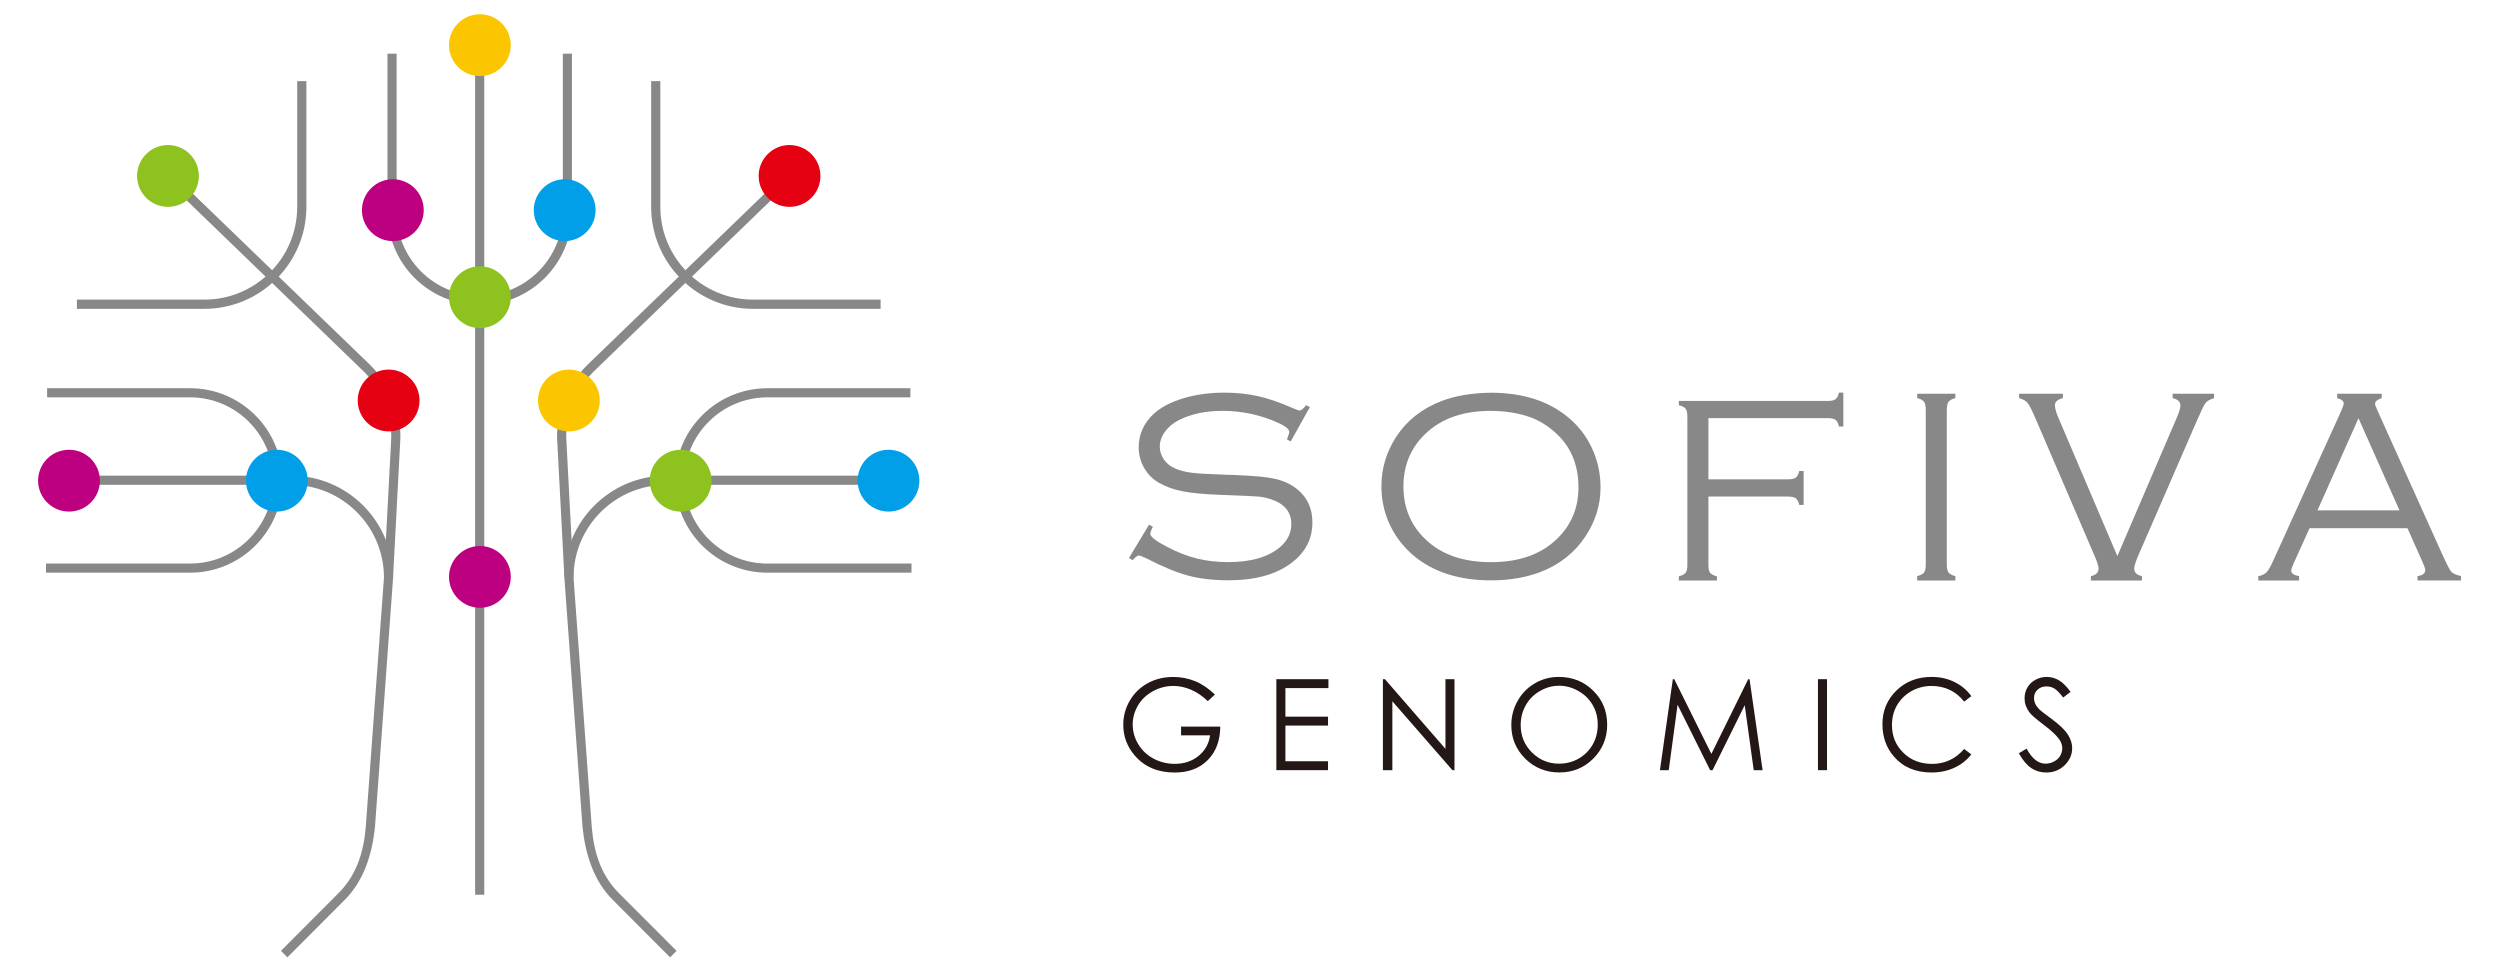 <?xml version="1.0" encoding="utf-8"?>
<!-- Generator: Adobe Illustrator 15.1.0, SVG Export Plug-In  -->
<!DOCTYPE svg PUBLIC "-//W3C//DTD SVG 1.1//EN" "http://www.w3.org/Graphics/SVG/1.1/DTD/svg11.dtd">
<svg version="1.1"
	 xmlns="http://www.w3.org/2000/svg" xmlns:xlink="http://www.w3.org/1999/xlink" xmlns:a="http://ns.adobe.com/AdobeSVGViewerExtensions/3.0/"
	 x="0px" y="0px" width="104px" height="40px" viewBox="0.692 9.89 104 40" enable-background="new 0.692 9.89 104 40"
	 xml:space="preserve">
<defs>
</defs>
<g>
	<defs>
		<rect id="SVGID_1_" width="105.344" height="60.199"/>
	</defs>
	<clipPath id="SVGID_2_">
		<use xlink:href="#SVGID_1_"  overflow="visible"/>
	</clipPath>
	<path clip-path="url(#SVGID_2_)" fill="#231815" d="M51.232,38.781l-0.295,0.277c-0.213-0.207-0.443-0.365-0.695-0.475
		c-0.251-0.107-0.496-0.158-0.736-0.158c-0.296,0-0.58,0.072-0.848,0.217c-0.269,0.148-0.478,0.344-0.625,0.592
		c-0.147,0.254-0.221,0.514-0.221,0.795c0,0.283,0.074,0.557,0.228,0.811c0.153,0.258,0.364,0.461,0.636,0.607
		c0.27,0.143,0.564,0.219,0.887,0.219c0.389,0,0.72-0.111,0.989-0.33c0.27-0.221,0.431-0.506,0.479-0.855h-1.207v-0.363h1.631
		c-0.004,0.582-0.178,1.047-0.521,1.391c-0.344,0.348-0.804,0.518-1.379,0.518c-0.702,0-1.257-0.238-1.664-0.715
		c-0.314-0.367-0.471-0.791-0.471-1.271c0-0.359,0.09-0.693,0.269-1.002c0.181-0.309,0.428-0.551,0.743-0.725
		c0.314-0.174,0.668-0.262,1.064-0.262c0.32,0,0.623,0.059,0.906,0.172C50.685,38.337,50.961,38.525,51.232,38.781"/>
	<polygon clip-path="url(#SVGID_2_)" fill="#231815" points="53.788,38.144 55.954,38.144 55.954,38.515 54.165,38.515 
		54.165,39.703 55.938,39.703 55.938,40.074 54.165,40.074 54.165,41.558 55.938,41.558 55.938,41.929 53.788,41.929 	"/>
	<polygon clip-path="url(#SVGID_2_)" fill="#231815" points="58.221,41.929 58.221,38.144 58.305,38.144 60.823,41.042 
		60.823,38.144 61.198,38.144 61.198,41.929 61.112,41.929 58.614,39.064 58.614,41.929 	"/>
	<path clip-path="url(#SVGID_2_)" fill="#231815" d="M65.532,38.05c0.574,0,1.055,0.191,1.439,0.574
		c0.387,0.381,0.58,0.852,0.58,1.414c0,0.551-0.193,1.021-0.578,1.41c-0.385,0.383-0.855,0.576-1.41,0.576
		c-0.561,0-1.035-0.193-1.422-0.574c-0.387-0.387-0.578-0.852-0.578-1.398c0-0.359,0.088-0.699,0.264-1.008
		c0.176-0.314,0.416-0.553,0.719-0.73C64.85,38.138,65.18,38.05,65.532,38.05 M65.551,38.417c-0.283,0-0.549,0.074-0.799,0.221
		c-0.25,0.143-0.447,0.34-0.586,0.588c-0.141,0.246-0.213,0.521-0.213,0.826c0,0.451,0.156,0.83,0.469,1.141
		c0.314,0.311,0.688,0.465,1.129,0.465c0.293,0,0.563-0.068,0.814-0.211c0.25-0.143,0.443-0.34,0.584-0.586
		c0.141-0.25,0.209-0.521,0.209-0.824c0-0.301-0.068-0.572-0.209-0.816c-0.141-0.242-0.336-0.439-0.592-0.582
		C66.106,38.492,65.834,38.417,65.551,38.417"/>
	<polygon clip-path="url(#SVGID_2_)" fill="#231815" points="69.745,41.929 70.282,38.144 70.342,38.144 71.885,41.253 
		73.417,38.144 73.473,38.144 74.016,41.929 73.647,41.929 73.272,39.226 71.934,41.929 71.833,41.929 70.479,39.207 70.112,41.929 
			"/>
	<rect x="76.319" y="38.144" clip-path="url(#SVGID_2_)" fill="#231815" width="0.377" height="3.785"/>
	<path clip-path="url(#SVGID_2_)" fill="#231815" d="M82.7,38.849l-0.299,0.229c-0.166-0.213-0.363-0.375-0.594-0.486
		s-0.484-0.166-0.76-0.166c-0.303,0-0.582,0.072-0.84,0.215c-0.256,0.146-0.455,0.342-0.598,0.584
		c-0.141,0.246-0.211,0.521-0.211,0.826c0,0.463,0.156,0.846,0.473,1.154c0.316,0.311,0.717,0.463,1.197,0.463
		c0.529,0,0.973-0.207,1.332-0.621l0.299,0.227c-0.189,0.238-0.424,0.426-0.707,0.555c-0.283,0.131-0.598,0.197-0.945,0.197
		c-0.664,0-1.186-0.221-1.566-0.66c-0.322-0.371-0.48-0.822-0.48-1.35c0-0.553,0.193-1.02,0.582-1.4
		c0.387-0.375,0.873-0.566,1.459-0.566c0.354,0,0.672,0.07,0.957,0.213C82.284,38.402,82.516,38.595,82.7,38.849"/>
	<path clip-path="url(#SVGID_2_)" fill="#231815" d="M84.676,41.224l0.322-0.191c0.225,0.418,0.486,0.625,0.785,0.625
		c0.123,0,0.244-0.029,0.357-0.09c0.111-0.057,0.197-0.139,0.254-0.234c0.057-0.102,0.088-0.205,0.088-0.318
		c0-0.127-0.043-0.252-0.129-0.373c-0.117-0.166-0.336-0.371-0.65-0.607c-0.316-0.238-0.514-0.41-0.59-0.516
		c-0.133-0.182-0.199-0.373-0.199-0.58c0-0.166,0.039-0.314,0.117-0.451c0.08-0.135,0.191-0.242,0.336-0.32
		c0.143-0.08,0.301-0.119,0.467-0.119c0.18,0,0.346,0.045,0.502,0.135c0.154,0.086,0.318,0.25,0.492,0.486l-0.309,0.236
		c-0.143-0.189-0.266-0.314-0.365-0.375c-0.102-0.059-0.209-0.088-0.328-0.088c-0.152,0-0.277,0.047-0.373,0.137
		c-0.1,0.094-0.146,0.207-0.146,0.344c0,0.082,0.016,0.16,0.051,0.238c0.033,0.08,0.096,0.162,0.188,0.256
		c0.051,0.047,0.213,0.172,0.49,0.375c0.326,0.242,0.553,0.457,0.674,0.646s0.184,0.379,0.184,0.568
		c0,0.275-0.104,0.512-0.313,0.715s-0.463,0.303-0.762,0.303c-0.23,0-0.438-0.059-0.627-0.184
		C85.006,41.718,84.834,41.511,84.676,41.224"/>
	<path clip-path="url(#SVGID_2_)" fill="#888888" d="M55.182,26.828l-0.797,1.426l-0.156-0.086c0.064-0.162,0.096-0.266,0.096-0.305
		c0-0.112-0.139-0.232-0.414-0.361c-0.746-0.347-1.539-0.52-2.375-0.52c-0.688,0-1.289,0.128-1.797,0.381
		c-0.248,0.124-0.441,0.287-0.584,0.486c-0.145,0.197-0.216,0.407-0.216,0.627c0,0.185,0.057,0.358,0.167,0.523
		c0.113,0.162,0.26,0.285,0.44,0.365c0.201,0.093,0.438,0.156,0.712,0.191c0.273,0.035,0.719,0.061,1.336,0.08
		c0.854,0.026,1.469,0.064,1.836,0.119c0.367,0.053,0.672,0.145,0.91,0.277c0.631,0.35,0.947,0.884,0.947,1.595
		c0,0.68-0.287,1.24-0.859,1.672c-0.635,0.488-1.512,0.732-2.627,0.732c-0.643,0-1.204-0.066-1.684-0.195
		c-0.479-0.127-1.053-0.365-1.719-0.709c-0.185-0.086-0.294-0.127-0.328-0.127c-0.056,0-0.144,0.064-0.264,0.195l-0.148-0.092
		l0.834-1.387l0.158,0.09c-0.072,0.145-0.105,0.246-0.105,0.295c0,0.119,0.237,0.301,0.713,0.549
		c0.429,0.221,0.84,0.383,1.235,0.479s0.827,0.146,1.292,0.146c0.939,0,1.654-0.205,2.143-0.613
		c0.322-0.273,0.482-0.596,0.482-0.973c0-0.492-0.275-0.834-0.828-1.022c-0.18-0.063-0.363-0.104-0.557-0.119
		c-0.189-0.016-0.734-0.041-1.633-0.074c-0.639-0.027-1.141-0.072-1.502-0.144c-0.363-0.068-0.685-0.186-0.967-0.344
		c-0.266-0.146-0.475-0.352-0.629-0.618c-0.154-0.265-0.232-0.554-0.232-0.866c0-0.535,0.201-0.993,0.604-1.377
		c0.297-0.279,0.71-0.5,1.233-0.659c0.524-0.161,1.099-0.241,1.726-0.241c0.508,0,0.981,0.05,1.418,0.15
		c0.439,0.1,0.932,0.273,1.482,0.516c0.123,0.054,0.197,0.078,0.229,0.078c0.066,0,0.158-0.073,0.273-0.223L55.182,26.828z"/>
	<path clip-path="url(#SVGID_2_)" fill="#888888" d="M62.7,26.227c1.346,0,2.426,0.348,3.25,1.043
		c0.461,0.387,0.807,0.861,1.037,1.422c0.189,0.459,0.287,0.955,0.287,1.486c0,0.716-0.209,1.388-0.621,2.015
		c-0.455,0.693-1.086,1.191-1.893,1.498c-0.604,0.227-1.285,0.342-2.047,0.342c-1.336,0-2.414-0.35-3.232-1.043
		c-0.457-0.393-0.805-0.865-1.039-1.422c-0.188-0.455-0.283-0.936-0.283-1.443c0-0.746,0.205-1.434,0.615-2.064
		c0.445-0.682,1.076-1.178,1.895-1.492C61.243,26.352,61.92,26.238,62.7,26.227 M62.7,26.982c-1.143,0-2.043,0.317-2.709,0.951
		c-0.609,0.582-0.916,1.313-0.916,2.191c0,0.886,0.307,1.621,0.916,2.201c0.662,0.635,1.566,0.951,2.723,0.951
		s2.066-0.316,2.73-0.951c0.609-0.58,0.912-1.301,0.912-2.156c0-0.924-0.303-1.67-0.912-2.236c-0.363-0.338-0.754-0.577-1.17-0.713
		C63.813,27.066,63.29,26.986,62.7,26.982"/>
	<path clip-path="url(#SVGID_2_)" fill="#888888" d="M71.762,27.284v2.546h3.301c0.156,0,0.266-0.021,0.332-0.069
		c0.063-0.046,0.113-0.142,0.146-0.278h0.182v1.412h-0.182c-0.033-0.135-0.084-0.229-0.146-0.278
		c-0.066-0.047-0.176-0.07-0.332-0.07h-3.301v2.848c0,0.152,0.023,0.262,0.07,0.322c0.045,0.061,0.141,0.111,0.285,0.148v0.176
		h-1.586v-0.176c0.141-0.037,0.234-0.088,0.283-0.148c0.047-0.061,0.072-0.17,0.072-0.322v-6.177c0-0.152-0.025-0.262-0.072-0.326
		c-0.049-0.063-0.143-0.112-0.283-0.145V26.57h6.184c0.156,0,0.268-0.023,0.33-0.07c0.068-0.047,0.115-0.14,0.148-0.279h0.182v1.414
		h-0.182c-0.033-0.142-0.08-0.234-0.148-0.283c-0.063-0.045-0.174-0.067-0.33-0.067H71.762z"/>
	<path clip-path="url(#SVGID_2_)" fill="#888888" d="M80.803,33.367v-6.425c0-0.159-0.023-0.272-0.072-0.34
		c-0.047-0.066-0.143-0.117-0.283-0.15V26.27h1.588v0.182c-0.141,0.037-0.236,0.088-0.285,0.154
		c-0.047,0.064-0.072,0.177-0.072,0.336v6.425c0,0.16,0.023,0.271,0.07,0.336s0.143,0.115,0.287,0.154v0.182h-1.588v-0.182
		c0.145-0.039,0.24-0.09,0.287-0.154S80.803,33.527,80.803,33.367"/>
	<path clip-path="url(#SVGID_2_)" fill="#888888" d="M88.774,33.023l2.469-5.751c0.104-0.236,0.154-0.412,0.154-0.525
		c0-0.143-0.107-0.242-0.324-0.295V26.27h1.723v0.182c-0.174,0.053-0.295,0.123-0.359,0.211C92.372,26.748,92.25,27,92.071,27.42
		l-2.455,5.646c-0.092,0.225-0.139,0.387-0.139,0.486c0,0.156,0.105,0.26,0.32,0.305v0.182h-2.123v-0.182
		c0.211-0.045,0.318-0.15,0.318-0.32c0-0.09-0.047-0.246-0.143-0.471l-2.502-5.818c-0.137-0.316-0.24-0.514-0.309-0.598
		c-0.064-0.084-0.182-0.15-0.35-0.199V26.27h1.82v0.182c-0.219,0.053-0.33,0.152-0.33,0.295c0,0.131,0.049,0.305,0.145,0.525
		L88.774,33.023z"/>
	<path clip-path="url(#SVGID_2_)" fill="#888888" d="M100.842,31.863H96.77l-0.666,1.471c-0.064,0.141-0.096,0.238-0.096,0.297
		c0,0.113,0.109,0.188,0.326,0.227v0.182h-1.697v-0.182c0.152-0.025,0.27-0.084,0.352-0.17c0.078-0.086,0.184-0.277,0.313-0.57
		l2.789-6.144c0.064-0.145,0.1-0.246,0.1-0.3c0-0.099-0.092-0.173-0.273-0.222V26.27h1.852v0.182
		c-0.184,0.061-0.275,0.139-0.275,0.238c0,0.043,0.035,0.139,0.102,0.283l2.668,5.921c0.197,0.436,0.33,0.693,0.389,0.771
		c0.064,0.074,0.203,0.139,0.416,0.191v0.182h-1.809v-0.182c0.215-0.031,0.322-0.113,0.322-0.25c0-0.061-0.041-0.178-0.121-0.352
		L100.842,31.863z M100.51,31.121l-1.705-3.832L97.1,31.121H100.51z"/>
	<rect x="20.457" y="11.732" clip-path="url(#SVGID_2_)" fill="#888888" width="0.381" height="35.379"/>
	<path clip-path="url(#SVGID_2_)" fill="#888888" d="M16.811,12.122v6.614c0,2.116,1.721,3.839,3.836,3.839
		c2.117,0,3.838-1.723,3.838-3.839v-6.614h-0.379v6.614c0,1.907-1.551,3.458-3.459,3.458c-1.904,0-3.455-1.551-3.455-3.458v-6.614
		H16.811z"/>
	<path clip-path="url(#SVGID_2_)" fill="#888888" d="M7.47,17.272l8.341,8.06c0.748,0.732,1.158,1.711,1.158,2.755l-0.305,5.815
		h0.38l0.306-5.815c0-1.147-0.452-2.222-1.271-3.026c0.002,0.001-8.34-8.057-8.34-8.057L7.47,17.272z"/>
	<path clip-path="url(#SVGID_2_)" fill="#888888" d="M3.562,30.059h9.241c2.129,0,3.862,1.73,3.862,3.861l-0.759,10.395
		c-0.095,1.094-0.412,2.02-1.156,2.754c-0.001,0-2.371,2.377-2.371,2.377l0.27,0.27l2.369-2.377c0.818-0.805,1.154-1.93,1.271-3.023
		l0.756-10.395c0-2.338-1.902-4.244-4.242-4.244H3.562V30.059z"/>
	<path clip-path="url(#SVGID_2_)" fill="#888888" d="M13.056,13.264v5.23c0,2.129-1.73,3.86-3.862,3.86H3.891v0.384h5.302
		c2.34,0,4.245-1.905,4.245-4.244v-5.23H13.056z"/>
	<path clip-path="url(#SVGID_2_)" fill="#888888" d="M2.605,33.714H8.6c2.116,0,3.837-1.721,3.837-3.837
		c0-2.117-1.721-3.837-3.837-3.837H2.652v0.38H8.6c1.905,0,3.456,1.551,3.456,3.457c0,1.906-1.551,3.457-3.456,3.457H2.605V33.714z"
		/>
	<path clip-path="url(#SVGID_2_)" fill="#888888" d="M33.747,17.272l-8.344,8.06c-0.746,0.732-1.156,1.711-1.156,2.755l0.304,5.815
		h-0.38l-0.306-5.815c0-1.147,0.452-2.222,1.271-3.026c-0.002,0.001,8.34-8.057,8.34-8.057L33.747,17.272z"/>
	<path clip-path="url(#SVGID_2_)" fill="#888888" d="M37.654,30.059h-9.241c-2.129,0-3.862,1.73-3.862,3.861l0.76,10.395
		c0.094,1.094,0.41,2.02,1.153,2.754c0.004,0,2.374,2.377,2.374,2.377l-0.27,0.27l-2.371-2.377c-0.818-0.805-1.152-1.93-1.27-3.023
		l-0.757-10.395c0-2.338,1.903-4.244,4.242-4.244h9.241V30.059z"/>
	<path clip-path="url(#SVGID_2_)" fill="#888888" d="M28.162,13.264v5.23c0,2.129,1.732,3.86,3.86,3.86h5.304v0.384h-5.304
		c-2.34,0-4.242-1.905-4.242-4.244v-5.23H28.162z"/>
	<path clip-path="url(#SVGID_2_)" fill="#888888" d="M38.611,33.714h-5.995c-2.116,0-3.838-1.721-3.838-3.837
		c0-2.117,1.722-3.837,3.838-3.837h5.948v0.38h-5.948c-1.905,0-3.456,1.551-3.456,3.457c0,1.906,1.551,3.457,3.456,3.457h5.995
		V33.714z"/>
	<path clip-path="url(#SVGID_2_)" fill="#FBC600" d="M21.564,10.86c0.502,0.502,0.502,1.316,0,1.819c-0.5,0.501-1.314,0.501-1.816,0
		c-0.502-0.503-0.504-1.317,0-1.819C20.25,10.357,21.064,10.357,21.564,10.86"/>
	<path clip-path="url(#SVGID_2_)" fill="#8DC21F" d="M21.564,21.345c0.502,0.503,0.502,1.315,0,1.819
		c-0.5,0.501-1.314,0.501-1.816,0c-0.502-0.504-0.504-1.316,0-1.819C20.25,20.842,21.064,20.842,21.564,21.345"/>
	<path clip-path="url(#SVGID_2_)" fill="#BD0080" d="M21.564,32.98c0.502,0.502,0.502,1.314,0,1.816c-0.5,0.504-1.314,0.504-1.816,0
		c-0.502-0.502-0.504-1.314,0-1.816C20.25,32.478,21.064,32.478,21.564,32.98"/>
	<path clip-path="url(#SVGID_2_)" fill="#009FE8" d="M25.092,17.723c0.502,0.503,0.502,1.316,0,1.818
		c-0.502,0.504-1.316,0.504-1.818,0c-0.502-0.502-0.502-1.315,0-1.818C23.775,17.221,24.59,17.221,25.092,17.723"/>
	<path clip-path="url(#SVGID_2_)" fill="#BD0080" d="M17.944,17.723c0.501,0.503,0.501,1.316,0,1.818
		c-0.503,0.504-1.317,0.504-1.817,0c-0.504-0.502-0.504-1.315,0-1.818C16.627,17.221,17.441,17.221,17.944,17.723"/>
	<path clip-path="url(#SVGID_2_)" fill="#8DC21F" d="M8.589,16.301c0.502,0.502,0.502,1.316,0,1.818
		c-0.501,0.502-1.317,0.502-1.817,0c-0.502-0.502-0.503-1.316,0-1.819C7.272,15.798,8.087,15.798,8.589,16.301"/>
	<path clip-path="url(#SVGID_2_)" fill="#009FE8" d="M13.117,28.975c0.502,0.504,0.502,1.318,0,1.819
		c-0.501,0.504-1.315,0.504-1.816,0c-0.503-0.501-0.503-1.315,0-1.819C11.802,28.475,12.616,28.475,13.117,28.975"/>
	<path clip-path="url(#SVGID_2_)" fill="#E50012" d="M17.768,25.642c0.502,0.501,0.502,1.315,0,1.817s-1.316,0.502-1.818,0
		s-0.502-1.316,0-1.818S17.266,25.139,17.768,25.642"/>
	<path clip-path="url(#SVGID_2_)" fill="#BD0080" d="M4.472,28.975c0.502,0.504,0.502,1.318,0,1.819
		c-0.501,0.504-1.316,0.504-1.819,0c-0.502-0.501-0.502-1.315,0-1.819C3.155,28.475,3.97,28.475,4.472,28.975"/>
	<path clip-path="url(#SVGID_2_)" fill="#E50012" d="M32.629,16.301c-0.503,0.502-0.503,1.316,0,1.818
		c0.5,0.502,1.315,0.502,1.818,0c0.501-0.502,0.501-1.316,0-1.819C33.944,15.798,33.129,15.798,32.629,16.301"/>
	<path clip-path="url(#SVGID_2_)" fill="#8DC21F" d="M28.097,28.975c-0.501,0.504-0.501,1.318,0,1.819
		c0.503,0.504,1.316,0.504,1.821,0c0.5-0.501,0.5-1.315,0-1.819C29.413,28.475,28.6,28.475,28.097,28.975"/>
	<path clip-path="url(#SVGID_2_)" fill="#FBC600" d="M23.448,25.642c-0.501,0.501-0.501,1.315,0,1.817
		c0.503,0.502,1.316,0.502,1.819,0c0.502-0.502,0.502-1.316,0-1.818C24.765,25.139,23.951,25.139,23.448,25.642"/>
	<path clip-path="url(#SVGID_2_)" fill="#009FE8" d="M36.744,28.975c-0.5,0.504-0.5,1.318,0,1.819c0.502,0.504,1.317,0.504,1.82,0
		c0.5-0.501,0.5-1.315,0-1.819C38.062,28.475,37.246,28.475,36.744,28.975"/>
</g>
</svg>
